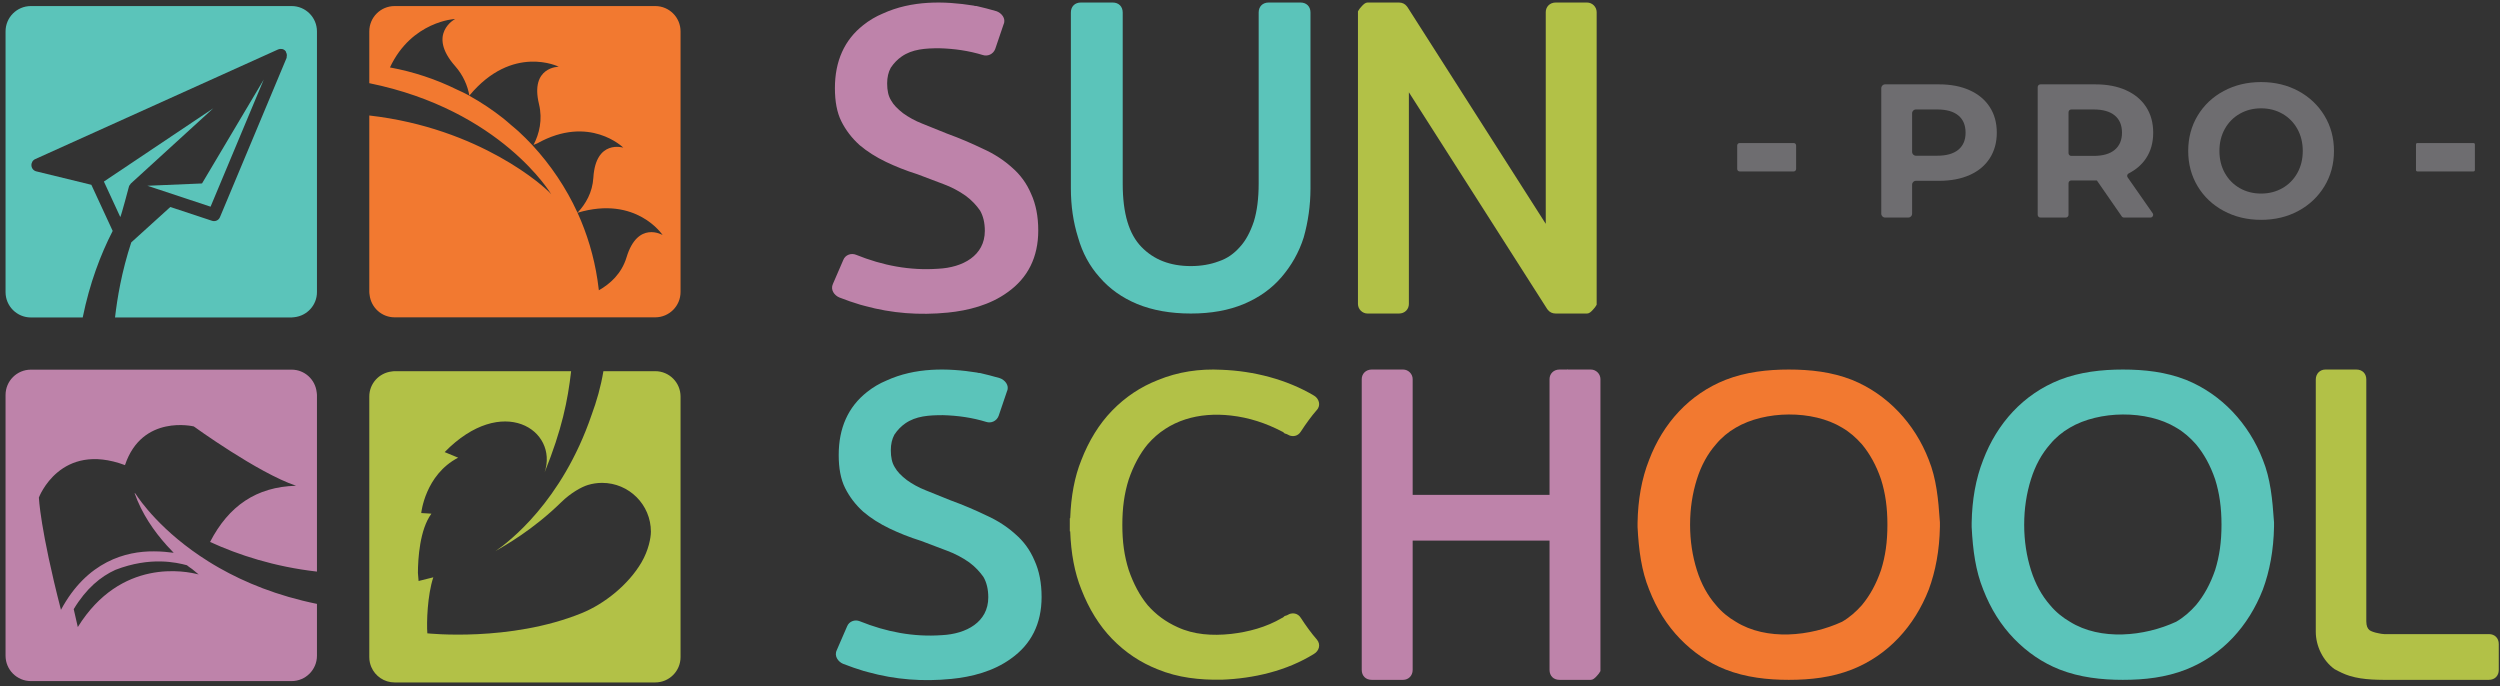 <?xml version="1.0" encoding="UTF-8"?> <svg xmlns="http://www.w3.org/2000/svg" width="368" height="101" viewBox="0 0 368 101" fill="none"><rect x="0" y="0" width="368" height="101" fill="#333333" stroke="none"/> <path d="M230.791 54.396C230.781 54.409 230.772 54.425 230.763 54.439C230.772 54.453 230.781 54.468 230.789 54.482L230.791 54.396Z" fill="white"></path> <path d="M230.737 54.482C230.744 54.468 230.753 54.453 230.763 54.439C230.753 54.425 230.744 54.409 230.735 54.396L230.737 54.482Z" fill="white"></path> <path d="M188.623 40.812C187.153 42.512 185.335 43.805 183.105 44.744C180.873 45.681 178.291 46.151 175.299 46.151C172.304 46.151 169.663 45.681 167.375 44.744C165.144 43.805 163.324 42.512 161.859 40.812C160.389 39.167 159.335 37.23 158.687 34.941C157.985 32.711 157.633 30.307 157.633 27.723V1.84C157.633 0.961 158.22 0.373 159.099 0.373H163.792C164.673 0.373 165.263 0.961 165.263 1.84V27.017C165.263 31.479 166.201 34.469 168.02 36.349C169.84 38.227 172.245 39.167 175.299 39.167C176.764 39.167 178.175 38.934 179.407 38.464C180.64 38.052 181.637 37.348 182.515 36.349C183.339 35.469 184.043 34.179 184.569 32.593C185.04 31.069 185.276 29.192 185.276 27.017V1.84C185.276 0.961 185.863 0.373 186.743 0.373H191.437C192.32 0.373 192.903 0.961 192.903 1.84V27.723C192.903 30.247 192.552 32.652 191.908 34.941C191.204 37.171 190.087 39.107 188.623 40.812Z" fill="#5BC4BA"></path> <path d="M139.509 46.016C135.341 46.426 131.292 46.132 127.243 45.017L126.597 44.841C125.6 44.55 124.601 44.194 123.545 43.785C122.84 43.491 122.193 42.671 122.607 41.789L124.132 38.267C124.424 37.504 125.305 37.211 126.011 37.504C129.943 39.09 133.932 39.852 138.1 39.559C141.737 39.383 144.967 37.622 144.967 33.981C144.967 32.811 144.733 31.811 144.264 30.991C143.735 30.228 143.032 29.465 142.151 28.819C141.153 28.113 140.039 27.529 138.923 27.117L135.049 25.651C133.345 25.12 131.763 24.475 130.415 23.831C128.945 23.127 127.653 22.305 126.541 21.367C125.365 20.308 124.484 19.136 123.84 17.844C123.195 16.552 122.899 14.909 122.899 12.973C122.899 8.98 124.309 5.872 127.067 3.7C127.947 2.995 128.945 2.409 129.943 1.997C134.168 0.061 138.923 0.119 143.323 0.824C143.441 0.884 143.559 0.884 143.735 0.884C144.733 1.117 145.672 1.353 146.668 1.647C147.375 1.88 148.137 2.701 147.727 3.584L146.493 7.221C146.2 7.984 145.377 8.337 144.675 8.101C142.56 7.455 140.449 7.163 138.277 7.103C136.221 7.103 134.284 7.221 132.701 8.337C132.113 8.747 131.587 9.276 131.116 9.98C130.765 10.625 130.589 11.388 130.589 12.268C130.589 13.324 130.765 14.147 131.176 14.793C131.528 15.437 132.113 16.025 132.936 16.671C133.759 17.257 134.696 17.787 135.753 18.196L139.393 19.664C141.328 20.367 143.091 21.132 144.675 21.895C146.375 22.656 147.785 23.596 148.957 24.651C150.192 25.711 151.129 26.999 151.776 28.525C152.481 30.051 152.831 31.869 152.831 33.925C152.831 37.856 151.305 40.909 148.312 43.023C145.732 44.901 142.501 45.72 139.509 46.016Z" fill="#BE83AA"></path> <path d="M140.031 99.937C135.873 100.347 131.831 100.057 127.791 98.941L127.145 98.767C126.152 98.473 125.155 98.122 124.101 97.713C123.397 97.42 122.756 96.6 123.163 95.722L124.688 92.208C124.979 91.447 125.859 91.153 126.559 91.447C130.484 93.028 134.465 93.789 138.624 93.496C142.255 93.322 145.475 91.563 145.475 87.932C145.475 86.76 145.241 85.764 144.773 84.945C144.247 84.185 143.541 83.423 142.665 82.777C141.668 82.077 140.556 81.491 139.444 81.082L135.577 79.616C133.88 79.091 132.297 78.444 130.953 77.801C129.487 77.099 128.201 76.28 127.088 75.341C125.917 74.288 125.037 73.115 124.395 71.829C123.751 70.539 123.457 68.9 123.457 66.969C123.457 62.986 124.863 59.882 127.615 57.714C128.491 57.012 129.487 56.426 130.484 56.017C134.701 54.083 139.444 54.142 143.835 54.844C143.952 54.904 144.071 54.904 144.247 54.904C145.241 55.138 146.179 55.373 147.172 55.664C147.876 55.9 148.637 56.718 148.228 57.596L146.996 61.227C146.705 61.989 145.884 62.34 145.184 62.107C143.075 61.461 140.967 61.171 138.8 61.111C136.751 61.111 134.816 61.227 133.236 62.34C132.651 62.752 132.121 63.279 131.655 63.981C131.304 64.627 131.128 65.387 131.128 66.264C131.128 67.318 131.304 68.139 131.715 68.784C132.067 69.428 132.651 70.013 133.472 70.657C134.289 71.244 135.227 71.768 136.281 72.18L139.912 73.644C141.844 74.347 143.6 75.106 145.184 75.87C146.881 76.632 148.287 77.567 149.457 78.623C150.685 79.675 151.623 80.964 152.268 82.485C152.971 84.011 153.323 85.824 153.323 87.872C153.323 91.799 151.801 94.842 148.812 96.951C146.239 98.824 143.016 99.647 140.031 99.937Z" fill="#5BC4BA"></path> <path d="M157.475 78.208V76.275H157.533C157.651 73.055 158.177 70.184 159.173 67.727C160.285 64.856 161.808 62.396 163.681 60.464C165.672 58.413 167.897 56.95 170.417 55.955C173.403 54.724 176.564 54.257 179.845 54.431C184.529 54.608 189.391 55.838 193.431 58.239C194.132 58.649 194.484 59.644 193.84 60.347C193.021 61.282 192.259 62.338 191.496 63.508C191.029 64.272 190.267 64.272 189.8 64.094C189.505 63.92 189.329 63.861 189.096 63.801C188.98 63.687 188.861 63.568 188.687 63.508C186.345 62.279 183.827 61.46 181.191 61.166C176.508 60.638 172.053 61.81 168.949 65.383C167.781 66.789 166.844 68.544 166.141 70.595C165.496 72.645 165.208 74.753 165.208 77.271C165.208 79.789 165.496 81.837 166.141 83.887C166.844 85.939 167.781 87.694 168.949 89.099C170.184 90.506 171.647 91.56 173.343 92.322C175.744 93.434 178.437 93.609 181.191 93.316C183.768 93.025 186.403 92.322 188.687 90.975C188.861 90.915 188.98 90.8 189.096 90.68C189.329 90.622 189.505 90.564 189.8 90.388C190.267 90.212 191.029 90.212 191.496 90.975C192.259 92.145 193.021 93.201 193.84 94.137C194.484 94.897 194.132 95.836 193.431 96.246C189.391 98.761 184.529 99.877 179.845 100.052C176.564 100.106 173.403 99.759 170.417 98.529C167.897 97.535 165.672 96.07 163.681 94.022C161.808 92.087 160.285 89.628 159.173 86.759C158.177 84.299 157.651 81.428 157.533 78.208H157.475Z" fill="#B2C147"></path> <path d="M229.552 100.073C228.675 100.073 228.092 99.485 228.092 98.611V79.576H207.944V98.611C207.944 99.485 207.3 100.073 206.54 100.073H201.915C201.036 100.073 200.448 99.485 200.448 98.611V55.801C200.448 55.04 201.036 54.396 201.915 54.396H206.54C207.3 54.396 207.944 55.04 207.944 55.801V72.844H228.092V55.801C228.092 55.04 228.675 54.396 229.552 54.396H234.179C234.94 54.396 235.585 55.04 235.585 55.801V98.785C235.409 99.079 235.293 99.255 235.117 99.428C234.764 99.84 234.473 100.073 234.179 100.073H229.552Z" fill="#BE83AA"></path> <path d="M274.079 65.406C273.2 64.412 272.263 63.589 271.151 62.946C266.817 60.31 259.791 60.426 255.517 62.946C254.403 63.589 253.409 64.412 252.589 65.406C251.357 66.811 250.421 68.509 249.776 70.558C249.133 72.609 248.78 74.834 248.78 77.235C248.78 79.635 249.133 81.861 249.776 83.911C250.421 85.959 251.357 87.659 252.589 89.065C253.409 90.06 254.403 90.879 255.517 91.524C260.025 94.335 266.467 93.689 271.151 91.524C272.263 90.879 273.2 90.06 274.079 89.065C275.248 87.659 276.187 85.959 276.887 83.911C277.535 81.861 277.827 79.753 277.827 77.235C277.827 74.717 277.535 72.609 276.887 70.558C276.187 68.509 275.248 66.811 274.079 65.406ZM272.615 98.551C269.627 99.723 266.523 100.073 263.303 100.073C260.199 100.073 256.979 99.723 253.992 98.551C251.473 97.555 249.249 96.032 247.317 94.043C245.384 92.052 243.864 89.649 242.751 86.78C241.636 84.027 241.225 81.041 241.049 77.588V77.235V76.941C241.109 73.604 241.636 70.501 242.751 67.689C244.799 62.301 248.663 58.029 253.992 55.917C256.979 54.748 260.199 54.396 263.303 54.396C266.523 54.396 269.627 54.748 272.615 55.917C277.827 58.029 281.868 62.36 283.916 67.689C285.028 70.441 285.323 73.427 285.555 76.885V77.059V77.235V77.528C285.497 80.983 284.912 84.085 283.916 86.78C281.808 92.168 277.941 96.442 272.615 98.551Z" fill="#F27930"></path> <path d="M323.257 65.406C322.377 64.412 321.441 63.589 320.327 62.946C315.996 60.31 308.971 60.426 304.696 62.946C303.583 63.589 302.584 64.412 301.764 65.406C300.536 66.811 299.599 68.509 298.956 70.558C298.312 72.609 297.96 74.834 297.96 77.235C297.96 79.635 298.312 81.861 298.956 83.911C299.599 85.959 300.536 87.659 301.764 89.065C302.584 90.06 303.583 90.879 304.696 91.524C309.205 94.335 315.645 93.689 320.327 91.524C321.441 90.879 322.377 90.06 323.257 89.065C324.428 87.659 325.367 85.959 326.068 83.911C326.709 81.861 327.005 79.753 327.005 77.235C327.005 74.717 326.709 72.609 326.068 70.558C325.367 68.509 324.428 66.811 323.257 65.406ZM321.793 98.551C318.805 99.723 315.701 100.073 312.481 100.073C309.377 100.073 306.156 99.723 303.172 98.551C300.655 97.555 298.428 96.032 296.496 94.043C294.561 92.052 293.04 89.649 291.928 86.78C290.817 84.027 290.405 81.041 290.229 77.588V77.235V76.941C290.289 73.604 290.817 70.501 291.928 67.689C293.977 62.301 297.841 58.029 303.172 55.917C306.156 54.748 309.377 54.396 312.481 54.396C315.701 54.396 318.805 54.748 321.793 55.917C327.005 58.029 331.045 62.36 333.093 67.689C334.207 70.441 334.499 73.427 334.737 76.885V77.059V77.235V77.528C334.677 80.983 334.091 84.085 333.093 86.78C330.989 92.168 327.121 96.442 321.793 98.551Z" fill="#5BC4BA"></path> <path d="M352.417 100.073C350.249 100.073 347.968 100.134 345.86 99.485C345.099 99.255 344.393 98.901 343.636 98.492C341.935 97.264 340.883 95.096 340.883 92.988V55.861C340.883 54.982 341.528 54.396 342.291 54.396H346.856C347.732 54.396 348.32 54.982 348.32 55.861V91.465C348.32 92.108 348.495 92.522 348.788 92.755C349.024 92.928 349.491 93.104 350.136 93.222C350.428 93.281 350.72 93.34 350.956 93.34H366.357C367.233 93.34 367.819 93.927 367.819 94.803V98.611C367.819 99.485 367.233 100.073 366.357 100.073H352.417Z" fill="#B2C147"></path> <path d="M233.621 0.373H228.995C228.116 0.373 227.535 1.02 227.535 1.78V32.941H227.531L207.18 1.047C207.135 0.981 207.099 0.94 207.057 0.891C206.801 0.572 206.419 0.373 205.924 0.373H201.296C201.004 0.373 200.712 0.608 200.359 1.02C200.184 1.196 200.068 1.372 199.891 1.664V44.745C199.891 45.508 200.537 46.152 201.296 46.152H205.924C206.804 46.152 207.387 45.508 207.387 44.745V13.585L227.739 45.479C227.785 45.544 227.823 45.586 227.864 45.636C228.12 45.953 228.504 46.152 228.995 46.152H233.621C233.915 46.152 234.208 45.917 234.559 45.505C234.735 45.331 234.852 45.152 235.028 44.861V1.78C235.028 1.02 234.383 0.373 233.621 0.373Z" fill="#B2C147"></path> <path d="M16.993 83.88C22.152 81.888 25.993 82.801 27.507 83.2C27.683 83.353 27.972 83.558 28.282 83.765C28.594 84.03 28.907 84.292 29.244 84.561C27.368 84.058 17.791 82.096 11.452 92.301L10.851 89.665C12.698 86.6 14.847 84.855 16.993 83.88ZM30.922 79.775C35.103 81.692 40.381 83.422 46.656 84.139V58.141C46.656 57.992 46.628 57.854 46.612 57.711C46.396 55.857 44.837 54.413 42.928 54.413H4.546C2.486 54.413 0.817 56.083 0.817 58.141V96.524C0.817 98.582 2.486 100.255 4.546 100.255H42.928C44.985 100.255 46.656 98.582 46.656 96.524V88.892C40.806 87.703 36.06 85.746 32.271 83.594C31.709 83.276 31.172 82.952 30.65 82.625C23.764 78.312 20.524 73.575 19.956 72.685C19.935 72.663 19.912 72.644 19.89 72.623C19.861 72.604 19.834 72.587 19.805 72.57C20.871 75.609 22.649 78.175 24.561 80.301C24.895 80.672 25.231 81.027 25.568 81.371C24.745 81.261 23.746 81.161 22.654 81.16C18.559 81.124 12.811 82.616 8.973 89.768C5.896 77.825 5.722 73.24 5.722 73.24C5.722 73.24 8.848 64.904 18.397 68.465C20.923 60.913 28.529 62.771 28.529 62.771C28.529 62.771 37.931 69.594 43.575 71.503C37.733 71.66 33.663 74.472 30.922 79.775Z" fill="#BE83AA"></path> <path d="M88.147 42.698C88.148 42.709 88.151 42.718 88.152 42.732C88.153 42.729 88.153 42.728 88.155 42.728C88.096 42.223 88.033 41.716 87.952 41.218C88.028 41.709 88.091 42.203 88.147 42.698Z" fill="#EBA317"></path> <path d="M92.227 37.878C91.501 40.279 89.816 41.785 88.155 42.728C88.153 42.728 88.153 42.729 88.152 42.732C88.151 42.718 88.148 42.709 88.147 42.698C88.091 42.203 88.028 41.709 87.952 41.218C87.429 37.736 86.425 34.415 85.015 31.317C85.057 31.288 84.953 31.307 84.993 31.276C83.339 27.656 81.051 24.277 78.387 21.387C77.72 20.673 77.025 19.981 76.301 19.315C75.961 19.004 75.599 18.717 75.247 18.417C74.859 18.085 74.485 17.74 74.083 17.425C72.52 16.192 70.855 15.077 69.116 14.112C69.083 14.151 69.109 14.049 69.076 14.091C69.08 14.087 69.081 14.085 69.084 14.081C68.496 13.757 67.884 13.465 67.264 13.188C64.188 11.671 60.876 10.565 57.4 9.927C60.612 3.083 67.003 2.789 67.003 2.789C67.003 2.789 62.804 4.981 66.995 9.728C68.181 11.072 68.831 12.605 69.092 14.071C75.443 6.425 82.253 9.823 82.253 9.823C82.253 9.823 77.992 9.808 79.343 15.341C79.892 17.62 79.383 19.715 78.536 21.325C78.713 21.249 78.892 21.175 79.08 21.108C86.776 16.811 91.755 21.736 91.755 21.736C91.755 21.736 87.691 20.464 87.343 26.151C87.211 28.336 86.209 30.027 85.031 31.287C85.024 31.273 85.016 31.263 85.009 31.248L85.015 31.317C93.675 28.719 97.54 34.599 97.54 34.599C97.54 34.599 93.877 32.425 92.227 37.878ZM96.449 0.892H58.087C56.028 0.892 54.36 2.56 54.36 4.619V12.244C73.809 16.207 81.151 28.607 81.151 28.607C80.265 27.523 70.631 18.853 54.36 17V42.982C54.36 43.13 54.387 43.268 54.404 43.412C54.619 45.266 56.176 46.711 58.087 46.711H96.449C98.509 46.711 100.177 45.04 100.177 42.982V4.619C100.177 2.56 98.509 0.892 96.449 0.892Z" fill="#F27930"></path> <path d="M29.736 27.005L21.698 27.344L30.996 30.424L38.827 11.707L29.736 27.005Z" fill="#5BC4BA"></path> <path d="M18.96 27.54C18.994 27.36 19.101 27.207 19.222 27.076C19.238 27.064 19.233 27.047 19.249 27.025L31.392 15.94L15.293 26.724L17.707 31.951C17.871 31.669 18.96 27.54 18.96 27.54Z" fill="#5BC4BA"></path> <path d="M42.928 0.892H4.545C2.487 0.892 0.817 2.563 0.817 4.623V43C0.817 45.06 2.487 46.73 4.545 46.73H12.175C13.201 41.697 14.795 37.484 16.587 33.992L13.448 27.203L5.336 25.224C4.944 25.125 4.66 24.791 4.627 24.384C4.59 23.975 4.811 23.592 5.173 23.425L40.952 7.272C41.108 7.199 41.278 7.188 41.443 7.211C41.464 7.211 41.469 7.205 41.493 7.205C41.678 7.236 41.848 7.325 41.986 7.465C42.003 7.48 42.003 7.507 42.019 7.528C42.034 7.544 42.055 7.539 42.072 7.56C42.103 7.597 42.087 7.653 42.108 7.699C42.179 7.829 42.223 7.963 42.228 8.12C42.228 8.193 42.223 8.259 42.201 8.332C42.192 8.396 42.207 8.457 42.192 8.512L32.375 31.975C32.184 32.425 31.683 32.651 31.225 32.504L25.071 30.469L19.321 35.681C17.913 39.964 17.257 43.891 16.933 46.73H42.928C43.075 46.73 43.212 46.703 43.357 46.688C45.211 46.472 46.656 44.914 46.656 43V4.623C46.656 2.563 44.985 0.892 42.928 0.892Z" fill="#5BC4BA"></path> <path d="M88.824 54.432C88.82 54.45 88.817 54.464 88.813 54.48C88.817 54.464 88.82 54.45 88.824 54.432Z" fill="#B2C147"></path> <path d="M72.625 81.077C72.564 81.134 72.523 81.171 72.499 81.191C72.535 81.16 72.576 81.123 72.625 81.077Z" fill="#E7802D"></path> <path d="M72.461 81.225C72.465 81.222 72.469 81.22 72.471 81.217C72.471 81.218 72.467 81.22 72.467 81.22L72.461 81.225Z" fill="#E7802D"></path> <path d="M96.449 54.637H88.824C88.82 54.652 88.817 54.668 88.813 54.684C88.445 56.892 87.839 59.037 87.073 61.103C82.709 73.859 74.856 79.816 72.912 81.135C74.344 80.279 78.387 78.063 82.641 73.9C84.016 72.555 85.596 71.673 86.543 71.388C87.204 71.188 87.904 71.079 88.628 71.079C92.595 71.079 95.812 74.295 95.812 78.26C95.812 79.153 95.467 81.006 94.432 82.772C92.509 86.067 88.979 88.891 85.621 90.255C75.064 94.543 62.905 93.227 62.905 93.227C62.783 91.691 62.905 87.6 63.785 84.98L61.615 85.522C61.577 85.129 61.545 84.73 61.517 84.328C61.528 82.24 61.776 77.963 63.505 75.612L62.005 75.52C62.005 75.52 62.568 69.899 67.439 67.371L65.453 66.549C73.936 57.883 82.224 63.294 80.173 69.522C82.719 63.224 83.577 58.956 84.069 54.637H58.087C57.939 54.637 57.8 54.664 57.657 54.681C55.805 54.896 54.36 56.456 54.36 58.366V96.728C54.36 97.242 54.465 97.734 54.653 98.179C55.219 99.517 56.544 100.455 58.087 100.455H96.449C98.507 100.455 100.177 98.785 100.177 96.727V58.366C100.177 56.307 98.507 54.637 96.449 54.637Z" fill="#B2C147"></path> <path d="M256.071 21.055H264.035C264.229 21.055 264.387 21.213 264.387 21.408V24.88C264.387 25.076 264.229 25.235 264.035 25.235H256.071C255.876 25.235 255.717 25.076 255.717 24.88V21.408C255.717 21.213 255.876 21.055 256.071 21.055Z" fill="#6E6D70"></path> <path d="M355.833 21.055H364.101C364.212 21.055 364.303 21.145 364.303 21.256V25.033C364.303 25.144 364.212 25.235 364.101 25.235H355.833C355.723 25.235 355.633 25.144 355.633 25.033V21.256C355.633 21.145 355.723 21.055 355.833 21.055Z" fill="#6E6D70"></path> <path d="M288.269 22.039C288.979 21.449 289.333 20.615 289.333 19.532C289.333 18.429 288.979 17.585 288.269 16.996C287.559 16.408 286.523 16.113 285.16 16.113H282.021C281.712 16.113 281.463 16.363 281.463 16.672V22.363C281.463 22.671 281.712 22.921 282.021 22.921H285.16C286.523 22.921 287.559 22.627 288.269 22.039ZM289.935 13.285C291.215 13.863 292.2 14.685 292.891 15.751C293.581 16.813 293.928 18.075 293.928 19.532C293.928 20.969 293.581 22.224 292.891 23.299C292.2 24.372 291.215 25.195 289.935 25.763C288.656 26.333 287.149 26.617 285.412 26.617H282.021C281.712 26.617 281.463 26.868 281.463 27.176V31.465C281.463 31.773 281.212 32.024 280.904 32.024H277.484C277.175 32.024 276.925 31.773 276.925 31.465V12.975C276.925 12.667 277.175 12.417 277.484 12.417H285.412C287.149 12.417 288.656 12.705 289.935 13.285Z" fill="#6E6D70"></path> <path d="M311.293 16.996C310.583 16.408 309.545 16.113 308.184 16.113H304.891C304.667 16.113 304.487 16.295 304.487 16.519V22.544C304.487 22.768 304.667 22.948 304.891 22.948H308.184C309.545 22.948 310.583 22.651 311.293 22.052C312.001 21.455 312.357 20.615 312.357 19.532C312.357 18.429 312.001 17.585 311.293 16.996ZM312.653 32.024C312.521 32.024 312.396 31.959 312.32 31.849L308.659 26.561H308.435H304.891C304.667 26.561 304.487 26.743 304.487 26.967V31.619C304.487 31.843 304.305 32.024 304.081 32.024H300.353C300.129 32.024 299.948 31.843 299.948 31.619V12.823C299.948 12.597 300.129 12.417 300.353 12.417H308.435C310.172 12.417 311.68 12.705 312.959 13.285C314.239 13.863 315.223 14.685 315.915 15.751C316.604 16.813 316.951 18.075 316.951 19.532C316.951 20.987 316.6 22.244 315.9 23.299C315.279 24.232 314.429 24.973 313.347 25.52C313.127 25.632 313.044 25.904 313.187 26.107L316.871 31.387C317.057 31.656 316.867 32.024 316.539 32.024H312.653Z" fill="#6E6D70"></path> <path d="M335.969 27.696C336.903 27.164 337.636 26.421 338.168 25.469C338.7 24.517 338.967 23.435 338.967 22.22C338.967 21.007 338.7 19.924 338.168 18.969C337.636 18.019 336.903 17.276 335.969 16.744C335.036 16.213 333.989 15.945 332.832 15.945C331.673 15.945 330.628 16.213 329.696 16.744C328.761 17.276 328.029 18.019 327.496 18.969C326.964 19.924 326.699 21.007 326.699 22.22C326.699 23.435 326.964 24.517 327.496 25.469C328.029 26.421 328.761 27.164 329.696 27.696C330.628 28.228 331.673 28.493 332.832 28.493C333.989 28.493 335.036 28.228 335.969 27.696ZM327.328 31.044C325.695 30.165 324.416 28.956 323.491 27.416C322.567 25.875 322.104 24.144 322.104 22.22C322.104 20.297 322.567 18.565 323.491 17.024C324.416 15.484 325.695 14.275 327.328 13.397C328.963 12.52 330.797 12.081 332.832 12.081C334.868 12.081 336.697 12.52 338.321 13.397C339.947 14.275 341.225 15.484 342.159 17.024C343.093 18.565 343.56 20.297 343.56 22.22C343.56 24.144 343.093 25.875 342.159 27.416C341.225 28.956 339.947 30.165 338.321 31.044C336.697 31.921 334.868 32.36 332.832 32.36C330.797 32.36 328.963 31.921 327.328 31.044Z" fill="#6E6D70"></path> </svg> 